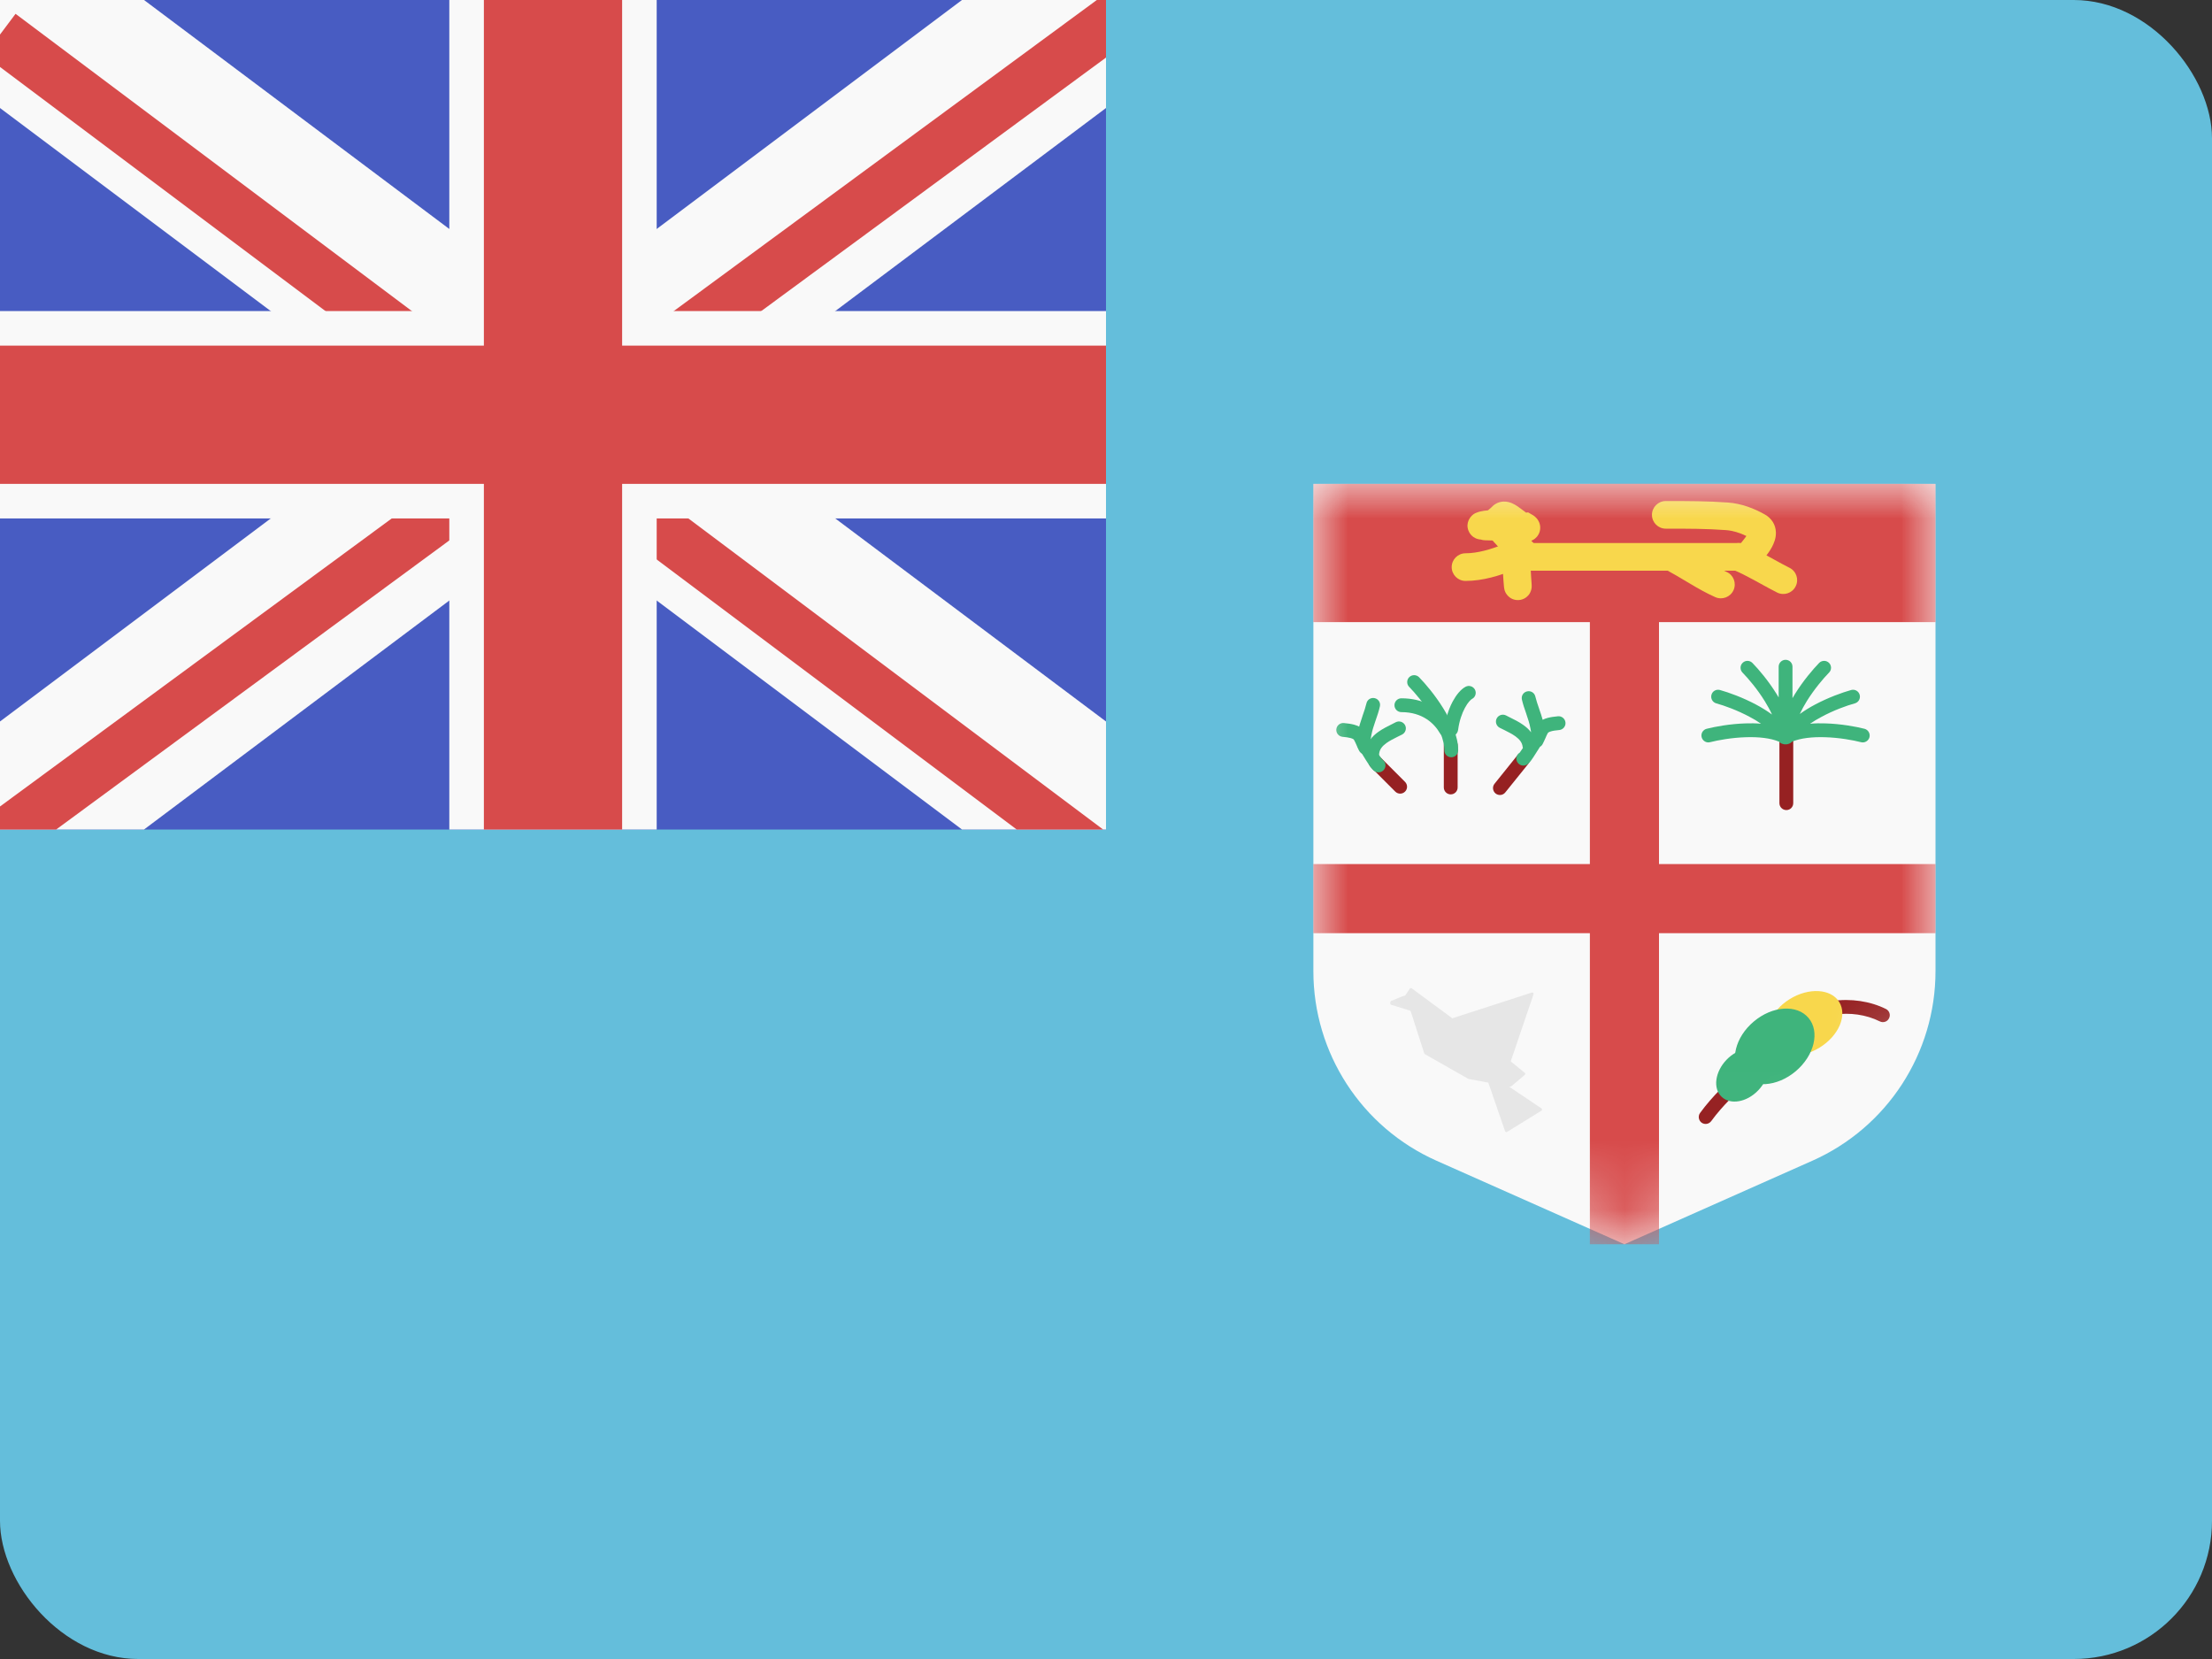<svg width="32" height="24" viewBox="0 0 32 24" fill="none" xmlns="http://www.w3.org/2000/svg">
<rect x="0" y="0" width="32" height="24" fill="#333333" stroke="none"/>
<rect width="32" height="24" rx="2" fill="#64BEDB"/>
<g clip-path="url(#clip0_440_1608)">
<rect width="16" height="12" fill="#485CC2"/>
<path fill-rule="evenodd" clip-rule="evenodd" d="M16.75 1L0.75 13L-0.75 11L15.25 -1L16.75 1Z" fill="#F9F9F9"/>
<path fill-rule="evenodd" clip-rule="evenodd" d="M-0.75 1L15.25 13L16.75 11L0.75 -1L-0.75 1Z" fill="#F9F9F9"/>
<path fill-rule="evenodd" clip-rule="evenodd" d="M15.775 12.8L-0.225 0.8L0.225 0.2L16.225 12.2L15.775 12.8Z" fill="#D74B4B"/>
<path fill-rule="evenodd" clip-rule="evenodd" d="M-0.278 12.802L16.722 0.302L16.278 -0.302L-0.722 12.198L-0.278 12.802Z" fill="#D74B4B"/>
<path d="M9.5 1.31134e-07L9.5 12H6.5L6.5 0L9.5 1.31134e-07Z" fill="#F9F9F9"/>
<path d="M0 4.5H16V7.5H0V4.5Z" fill="#F9F9F9"/>
<path d="M0 5H16V7H0V5Z" fill="#D74B4B"/>
<path d="M9 8.74229e-08L9 12H7L7 0L9 8.74229e-08Z" fill="#D74B4B"/>
</g>
<path d="M19 7H28V14.05C28 15.236 27.302 16.31 26.218 16.792L23.5 18L20.782 16.792C19.698 16.31 19 15.236 19 14.05V7Z" fill="#F9F9F9"/>
<mask id="mask0_440_1608" style="mask-type:alpha" maskUnits="userSpaceOnUse" x="19" y="7" width="9" height="11">
<path d="M19 7H28V14.05C28 15.236 27.302 16.31 26.218 16.792L23.5 18L20.782 16.792C19.698 16.31 19 15.236 19 14.05V7Z" fill="#F9F9F9"/>
</mask>
<g mask="url(#mask0_440_1608)">
<path d="M19 7H28V9H19V7Z" fill="#D74B4B"/>
<path d="M24 7L24 18H23L23 7L24 7Z" fill="#D74B4B"/>
<path d="M28 13.5L19 13.5L19 12.5L28 12.5V13.5Z" fill="#D74B4B"/>
<path fill-rule="evenodd" clip-rule="evenodd" d="M20.987 10.681C21.042 10.681 21.087 10.726 21.087 10.781V11.392C21.087 11.447 21.042 11.492 20.987 11.492C20.932 11.492 20.887 11.447 20.887 11.392V10.781C20.887 10.726 20.932 10.681 20.987 10.681Z" fill="#962122"/>
<path fill-rule="evenodd" clip-rule="evenodd" d="M22.092 10.912C22.135 10.947 22.142 11.009 22.107 11.053L21.776 11.464C21.742 11.507 21.679 11.513 21.636 11.479C21.593 11.444 21.586 11.381 21.621 11.338L21.951 10.927C21.986 10.884 22.049 10.877 22.092 10.912Z" fill="#962122"/>
<path d="M22.091 10.002C22.145 9.989 22.199 10.022 22.211 10.076C22.225 10.133 22.244 10.191 22.266 10.253L22.272 10.272C22.288 10.316 22.304 10.364 22.317 10.413C22.342 10.4 22.366 10.392 22.388 10.386C22.436 10.373 22.488 10.367 22.522 10.364L22.537 10.362C22.591 10.356 22.641 10.396 22.647 10.451C22.653 10.506 22.613 10.555 22.558 10.561L22.541 10.563C22.505 10.567 22.472 10.57 22.441 10.579C22.404 10.589 22.395 10.6 22.392 10.604C22.38 10.625 22.369 10.649 22.358 10.676L22.354 10.685C22.343 10.709 22.331 10.737 22.317 10.763C22.308 10.781 22.294 10.795 22.278 10.804C22.26 10.833 22.238 10.868 22.217 10.9C22.194 10.937 22.17 10.974 22.15 11.001C22.141 11.013 22.13 11.028 22.118 11.039C22.114 11.043 22.102 11.055 22.085 11.064C22.077 11.068 22.057 11.077 22.03 11.075C21.997 11.073 21.968 11.054 21.952 11.028C21.922 10.982 21.935 10.92 21.982 10.89L21.984 10.889L21.989 10.882C22 10.867 22.015 10.845 22.031 10.821C22.029 10.815 22.027 10.808 22.027 10.802C22.02 10.744 21.986 10.698 21.923 10.652C21.874 10.617 21.82 10.59 21.762 10.561C21.74 10.551 21.718 10.54 21.695 10.528C21.646 10.502 21.627 10.442 21.652 10.393C21.678 10.344 21.738 10.325 21.787 10.35C21.803 10.358 21.82 10.367 21.838 10.376C21.9 10.406 21.977 10.444 22.04 10.49C22.079 10.518 22.118 10.552 22.15 10.594C22.148 10.578 22.145 10.562 22.142 10.547L22.138 10.528C22.127 10.467 22.107 10.405 22.083 10.336L22.077 10.317C22.055 10.256 22.033 10.19 22.017 10.122C22.004 10.068 22.037 10.014 22.091 10.002Z" fill="#3FB47C"/>
<path fill-rule="evenodd" clip-rule="evenodd" d="M19.829 10.955C19.868 10.916 19.931 10.916 19.97 10.955L20.326 11.311C20.365 11.35 20.365 11.413 20.326 11.452C20.287 11.491 20.224 11.491 20.185 11.452L19.829 11.096C19.79 11.057 19.79 10.994 19.829 10.955Z" fill="#962122"/>
<path fill-rule="evenodd" clip-rule="evenodd" d="M19.888 10.1C19.834 10.087 19.78 10.12 19.768 10.174C19.754 10.232 19.735 10.289 19.713 10.351C19.711 10.357 19.709 10.364 19.707 10.37C19.684 10.438 19.659 10.512 19.644 10.589C19.644 10.592 19.643 10.595 19.642 10.6C19.639 10.619 19.632 10.652 19.629 10.683C19.627 10.702 19.626 10.726 19.628 10.75C19.631 10.772 19.637 10.805 19.658 10.834C19.658 10.834 19.658 10.834 19.658 10.834L19.659 10.836L19.662 10.84L19.671 10.853L19.695 10.893C19.698 10.896 19.7 10.899 19.702 10.902C19.72 10.931 19.741 10.966 19.762 10.999C19.785 11.035 19.809 11.072 19.829 11.099C19.838 11.111 19.85 11.126 19.861 11.137C19.865 11.142 19.877 11.153 19.894 11.162C19.902 11.166 19.922 11.175 19.949 11.173C19.983 11.171 20.011 11.152 20.027 11.127C20.057 11.08 20.044 11.018 19.998 10.988C19.997 10.988 19.996 10.988 19.995 10.987C19.994 10.985 19.992 10.983 19.99 10.98C19.975 10.959 19.953 10.927 19.931 10.891C19.91 10.859 19.89 10.826 19.872 10.797C19.869 10.793 19.867 10.79 19.865 10.787C19.851 10.764 19.837 10.741 19.827 10.726C19.827 10.721 19.827 10.713 19.828 10.702C19.83 10.682 19.834 10.664 19.837 10.645C19.838 10.639 19.84 10.632 19.841 10.626C19.852 10.565 19.873 10.503 19.896 10.435C19.898 10.428 19.9 10.422 19.903 10.415C19.924 10.354 19.947 10.288 19.962 10.22C19.975 10.166 19.942 10.113 19.888 10.1Z" fill="#3FB47C"/>
<path fill-rule="evenodd" clip-rule="evenodd" d="M20.327 10.491C20.301 10.442 20.241 10.423 20.192 10.448C20.177 10.456 20.159 10.465 20.141 10.474C20.079 10.505 20.003 10.542 19.939 10.588C19.852 10.65 19.768 10.741 19.754 10.879C19.748 10.933 19.787 10.983 19.842 10.989C19.897 10.995 19.947 10.955 19.952 10.9C19.959 10.842 19.993 10.796 20.056 10.75C20.105 10.715 20.159 10.688 20.217 10.659C20.239 10.649 20.261 10.638 20.284 10.626C20.333 10.6 20.352 10.54 20.327 10.491Z" fill="#3FB47C"/>
<path fill-rule="evenodd" clip-rule="evenodd" d="M19.457 10.462C19.452 10.461 19.447 10.461 19.443 10.46C19.388 10.454 19.338 10.494 19.332 10.549C19.326 10.604 19.366 10.653 19.421 10.659C19.427 10.66 19.433 10.661 19.439 10.661C19.474 10.665 19.507 10.668 19.538 10.677C19.575 10.687 19.585 10.698 19.587 10.702C19.599 10.723 19.61 10.747 19.622 10.774C19.623 10.777 19.624 10.78 19.626 10.783C19.636 10.807 19.648 10.835 19.662 10.861C19.688 10.91 19.748 10.929 19.797 10.904C19.846 10.878 19.865 10.818 19.84 10.769C19.829 10.749 19.82 10.728 19.809 10.703C19.808 10.7 19.806 10.697 19.805 10.694C19.793 10.666 19.779 10.634 19.761 10.603C19.719 10.53 19.645 10.499 19.591 10.484C19.543 10.471 19.491 10.465 19.457 10.462Z" fill="#3FB47C"/>
<path fill-rule="evenodd" clip-rule="evenodd" d="M20.387 9.796C20.427 9.757 20.49 9.758 20.529 9.797C20.623 9.893 20.762 10.058 20.878 10.245C20.992 10.429 21.095 10.65 21.095 10.855C21.095 10.91 21.05 10.955 20.995 10.955C20.939 10.955 20.895 10.91 20.895 10.855C20.895 10.708 20.818 10.527 20.708 10.351C20.601 10.177 20.471 10.024 20.386 9.937C20.347 9.898 20.348 9.834 20.387 9.796Z" fill="#3FB47C"/>
<path fill-rule="evenodd" clip-rule="evenodd" d="M21.337 9.976C21.363 10.025 21.344 10.086 21.295 10.111C21.278 10.12 21.236 10.159 21.192 10.241C21.15 10.32 21.111 10.427 21.094 10.558C21.087 10.607 21.053 10.634 21.035 10.645C21.015 10.657 20.994 10.663 20.976 10.666C20.958 10.669 20.936 10.67 20.914 10.665C20.894 10.661 20.855 10.649 20.831 10.608C20.749 10.465 20.579 10.302 20.273 10.302C20.218 10.302 20.173 10.257 20.173 10.202C20.173 10.147 20.218 10.102 20.273 10.102C20.586 10.102 20.795 10.238 20.923 10.391C20.947 10.297 20.979 10.215 21.016 10.147C21.068 10.051 21.133 9.971 21.202 9.935C21.251 9.909 21.311 9.928 21.337 9.976Z" fill="#3FB47C"/>
<path fill-rule="evenodd" clip-rule="evenodd" d="M21.722 8.056C21.722 7.945 21.811 7.856 21.922 7.856H25.335C25.446 7.856 25.535 7.945 25.535 8.056C25.535 8.166 25.446 8.256 25.335 8.256H21.922C21.811 8.256 21.722 8.166 21.722 8.056Z" fill="#F8D74C"/>
<path fill-rule="evenodd" clip-rule="evenodd" d="M24.12 7.248C24.408 7.248 24.708 7.248 24.999 7.27C25.194 7.284 25.381 7.357 25.532 7.443C25.629 7.498 25.687 7.59 25.691 7.698C25.695 7.787 25.66 7.864 25.634 7.914C25.605 7.968 25.569 8.017 25.54 8.053C25.522 8.076 25.51 8.091 25.501 8.103C25.491 8.115 25.485 8.123 25.477 8.133C25.413 8.222 25.288 8.242 25.198 8.177C25.109 8.112 25.089 7.987 25.154 7.897C25.165 7.882 25.178 7.866 25.189 7.853C25.191 7.85 25.192 7.848 25.194 7.846C25.204 7.834 25.214 7.821 25.224 7.808C25.24 7.789 25.253 7.77 25.264 7.754C25.168 7.707 25.066 7.676 24.97 7.669C24.694 7.648 24.406 7.648 24.113 7.648C24.108 7.648 24.103 7.648 24.098 7.648C23.988 7.648 23.898 7.559 23.898 7.448C23.898 7.338 23.988 7.248 24.098 7.248C24.105 7.248 24.113 7.248 24.12 7.248Z" fill="#F8D74C"/>
<path fill-rule="evenodd" clip-rule="evenodd" d="M24.963 7.98C25.005 7.878 25.122 7.83 25.224 7.872C25.346 7.923 25.464 7.985 25.573 8.044C25.602 8.06 25.631 8.076 25.658 8.091C25.738 8.135 25.813 8.176 25.888 8.214C25.987 8.263 26.027 8.384 25.977 8.482C25.928 8.581 25.808 8.621 25.709 8.572C25.626 8.53 25.541 8.483 25.459 8.438C25.433 8.424 25.407 8.409 25.381 8.395C25.274 8.337 25.172 8.284 25.071 8.242C24.969 8.2 24.921 8.083 24.963 7.98Z" fill="#F8D74C"/>
<path fill-rule="evenodd" clip-rule="evenodd" d="M24.045 7.985C24.097 7.888 24.218 7.851 24.315 7.903C24.403 7.951 24.494 8.005 24.58 8.056C24.607 8.072 24.633 8.088 24.659 8.103C24.771 8.169 24.876 8.228 24.977 8.273C25.078 8.317 25.123 8.435 25.079 8.536C25.034 8.637 24.916 8.683 24.815 8.639C24.691 8.584 24.569 8.515 24.455 8.447C24.426 8.43 24.397 8.413 24.369 8.396C24.285 8.346 24.205 8.298 24.126 8.256C24.029 8.203 23.992 8.082 24.045 7.985Z" fill="#F8D74C"/>
<path fill-rule="evenodd" clip-rule="evenodd" d="M21.561 7.459C21.648 7.391 21.774 7.406 21.842 7.493C21.928 7.603 22.021 7.695 22.127 7.798C22.158 7.829 22.191 7.861 22.224 7.895C22.303 7.973 22.303 8.099 22.224 8.178C22.146 8.256 22.02 8.256 21.942 8.178C21.915 8.15 21.886 8.123 21.858 8.095C21.749 7.988 21.631 7.873 21.527 7.739C21.459 7.652 21.474 7.527 21.561 7.459Z" fill="#F8D74C"/>
<path fill-rule="evenodd" clip-rule="evenodd" d="M22.017 7.982C22.058 8.084 22.009 8.201 21.906 8.242C21.703 8.325 21.454 8.404 21.201 8.404C21.091 8.404 21.001 8.314 21.001 8.204C21.001 8.094 21.091 8.004 21.201 8.004C21.377 8.004 21.569 7.947 21.756 7.872C21.858 7.83 21.975 7.88 22.017 7.982Z" fill="#F8D74C"/>
<path fill-rule="evenodd" clip-rule="evenodd" d="M21.936 7.836C22.047 7.836 22.136 7.926 22.136 8.036C22.136 8.067 22.137 8.098 22.138 8.129M21.936 7.836C21.826 7.836 21.736 7.926 21.736 8.036L21.936 7.836ZM21.736 8.036C21.736 8.071 21.737 8.106 21.738 8.141L21.736 8.036ZM21.738 8.141C21.737 8.211 21.744 8.325 21.75 8.401C21.753 8.441 21.756 8.476 21.758 8.494C21.758 8.498 21.759 8.506 21.761 8.514C21.761 8.516 21.762 8.521 21.764 8.528C21.764 8.531 21.766 8.538 21.769 8.547C21.769 8.547 21.769 8.547 21.769 8.547C21.77 8.55 21.78 8.58 21.805 8.609C21.816 8.623 21.858 8.671 21.934 8.68C22.025 8.691 22.086 8.64 22.111 8.611C22.134 8.584 22.143 8.558 22.146 8.549C22.151 8.537 22.153 8.527 22.154 8.522C22.158 8.505 22.158 8.49 22.158 8.489C22.158 8.489 22.158 8.489 22.158 8.489C22.159 8.475 22.157 8.455 22.157 8.445C22.157 8.445 22.157 8.444 22.157 8.443C22.155 8.41 22.152 8.377 22.15 8.345C22.145 8.272 22.141 8.203 22.138 8.135" fill="#F8D74C"/>
<path fill-rule="evenodd" clip-rule="evenodd" d="M22.078 7.416C22.064 7.407 22.049 7.395 22.028 7.379C22.022 7.375 22.015 7.37 22.008 7.364C21.979 7.342 21.929 7.304 21.876 7.281C21.848 7.269 21.803 7.253 21.748 7.256C21.688 7.259 21.629 7.284 21.584 7.331L21.583 7.332L21.57 7.345C21.558 7.355 21.542 7.368 21.527 7.381C21.526 7.382 21.525 7.383 21.524 7.383C21.487 7.386 21.448 7.391 21.407 7.401C21.396 7.404 21.378 7.409 21.362 7.416C21.357 7.417 21.349 7.421 21.34 7.425C21.334 7.428 21.312 7.44 21.291 7.461C21.277 7.475 21.197 7.559 21.244 7.678C21.263 7.727 21.297 7.756 21.316 7.769C21.337 7.783 21.355 7.791 21.365 7.794C21.388 7.802 21.41 7.805 21.421 7.805C21.441 7.812 21.463 7.816 21.486 7.816C21.56 7.816 21.634 7.821 21.716 7.826L21.719 7.826C21.797 7.832 21.883 7.837 21.97 7.837C21.968 7.837 21.97 7.837 21.989 7.839C22.003 7.84 22.026 7.841 22.048 7.841C22.059 7.841 22.074 7.841 22.091 7.839C22.09 7.839 22.091 7.839 22.091 7.839C22.1 7.838 22.143 7.833 22.184 7.807C22.209 7.792 22.256 7.756 22.275 7.686C22.294 7.614 22.269 7.555 22.25 7.525C22.221 7.478 22.179 7.454 22.169 7.448C22.169 7.448 22.168 7.448 22.168 7.448L22.106 7.412L22.078 7.416Z" fill="#F8D74C"/>
<path fill-rule="evenodd" clip-rule="evenodd" d="M27.194 14.776C26.803 14.58 26.236 14.641 25.953 14.995C25.78 15.212 25.577 15.395 25.38 15.572C25.366 15.585 25.351 15.598 25.337 15.611C25.125 15.802 24.922 15.99 24.756 16.218C24.723 16.263 24.661 16.273 24.616 16.241C24.572 16.208 24.562 16.145 24.594 16.101C24.774 15.853 24.991 15.653 25.203 15.462C25.216 15.45 25.23 15.438 25.244 15.425C25.443 15.246 25.634 15.073 25.797 14.87C26.152 14.426 26.828 14.37 27.284 14.597C27.333 14.622 27.353 14.682 27.328 14.731C27.304 14.781 27.244 14.801 27.194 14.776Z" fill="#962122"/>
<path d="M25.436 15.773C25.27 15.947 25.032 15.988 24.905 15.866C24.778 15.745 24.81 15.506 24.976 15.332C25.142 15.159 25.379 15.118 25.506 15.239C25.633 15.361 25.602 15.6 25.436 15.773Z" fill="#3FB47C"/>
<path d="M26.325 15.154C26.05 15.324 25.729 15.305 25.61 15.112C25.49 14.918 25.617 14.623 25.892 14.453C26.167 14.283 26.488 14.302 26.607 14.495C26.727 14.689 26.6 14.984 26.325 15.154Z" fill="#F8D74C"/>
<path d="M25.977 15.498C25.707 15.725 25.352 15.748 25.185 15.549C25.017 15.351 25.101 15.005 25.371 14.778C25.641 14.55 25.996 14.527 26.163 14.726C26.331 14.925 26.247 15.27 25.977 15.498Z" fill="#3FB47C"/>
<path d="M20.125 14.481C20.191 14.453 20.278 14.414 20.32 14.404C20.325 14.402 20.33 14.399 20.333 14.395L20.394 14.303C20.4 14.293 20.413 14.291 20.422 14.297L21.01 14.731L22.16 14.359C22.175 14.354 22.19 14.369 22.185 14.384L21.855 15.354L22.058 15.52C22.068 15.527 22.068 15.542 22.058 15.55L21.862 15.716C21.858 15.72 21.852 15.722 21.846 15.721L21.828 15.718L22.299 16.034C22.311 16.042 22.311 16.06 22.299 16.068L21.803 16.374C21.792 16.381 21.777 16.376 21.773 16.364L21.531 15.662L21.248 15.609C21.245 15.609 21.243 15.608 21.241 15.607L20.613 15.25C20.609 15.248 20.606 15.243 20.604 15.239L20.409 14.632C20.407 14.626 20.402 14.621 20.395 14.619L20.127 14.536C20.107 14.53 20.106 14.489 20.125 14.481Z" fill="#E6E6E6"/>
<path fill-rule="evenodd" clip-rule="evenodd" d="M25.843 10.2C25.898 10.2 25.942 10.245 25.942 10.3V11.619C25.942 11.674 25.898 11.719 25.843 11.719C25.787 11.719 25.742 11.674 25.742 11.619V10.3C25.742 10.245 25.787 10.2 25.843 10.2Z" fill="#962122"/>
<path d="M25.931 9.645C25.931 9.59 25.887 9.545 25.831 9.545C25.776 9.545 25.731 9.59 25.731 9.645V10.089C25.721 10.072 25.711 10.055 25.7 10.038C25.584 9.851 25.445 9.686 25.351 9.59C25.312 9.551 25.249 9.55 25.21 9.589C25.17 9.627 25.17 9.691 25.208 9.73C25.293 9.817 25.423 9.97 25.53 10.143C25.57 10.208 25.606 10.273 25.635 10.337C25.563 10.284 25.485 10.236 25.408 10.195C25.214 10.091 25.011 10.018 24.882 9.982C24.828 9.967 24.773 9.998 24.759 10.051C24.744 10.105 24.775 10.16 24.828 10.175C24.945 10.207 25.134 10.275 25.314 10.372C25.371 10.402 25.426 10.435 25.476 10.47C25.401 10.463 25.325 10.462 25.251 10.465C25.031 10.472 24.819 10.51 24.689 10.543C24.635 10.557 24.603 10.611 24.617 10.665C24.631 10.718 24.685 10.751 24.738 10.737C24.856 10.707 25.054 10.671 25.258 10.665C25.44 10.659 25.613 10.677 25.738 10.73C25.751 10.746 25.768 10.756 25.787 10.761C25.8 10.767 25.816 10.769 25.831 10.768C25.846 10.769 25.861 10.767 25.875 10.761C25.893 10.756 25.91 10.746 25.923 10.73C26.049 10.677 26.221 10.659 26.404 10.665C26.607 10.671 26.805 10.707 26.923 10.737C26.976 10.751 27.031 10.718 27.045 10.665C27.058 10.611 27.026 10.557 26.973 10.543C26.843 10.51 26.63 10.472 26.41 10.465C26.337 10.462 26.261 10.463 26.185 10.47C26.236 10.435 26.29 10.402 26.348 10.372C26.527 10.275 26.716 10.207 26.834 10.175C26.887 10.16 26.918 10.105 26.903 10.051C26.888 9.998 26.833 9.967 26.78 9.982C26.651 10.018 26.448 10.091 26.253 10.195C26.18 10.234 26.106 10.279 26.037 10.329C26.065 10.268 26.1 10.205 26.138 10.143C26.246 9.97 26.375 9.817 26.46 9.73C26.499 9.691 26.498 9.627 26.459 9.589C26.419 9.55 26.356 9.551 26.317 9.59C26.224 9.686 26.084 9.851 25.968 10.038C25.956 10.058 25.943 10.079 25.931 10.1V9.645Z" fill="#3FB47C"/>
</g>
<defs>
<clipPath id="clip0_440_1608">
<rect width="16" height="12" fill="white"/>
</clipPath>
</defs>
</svg>
